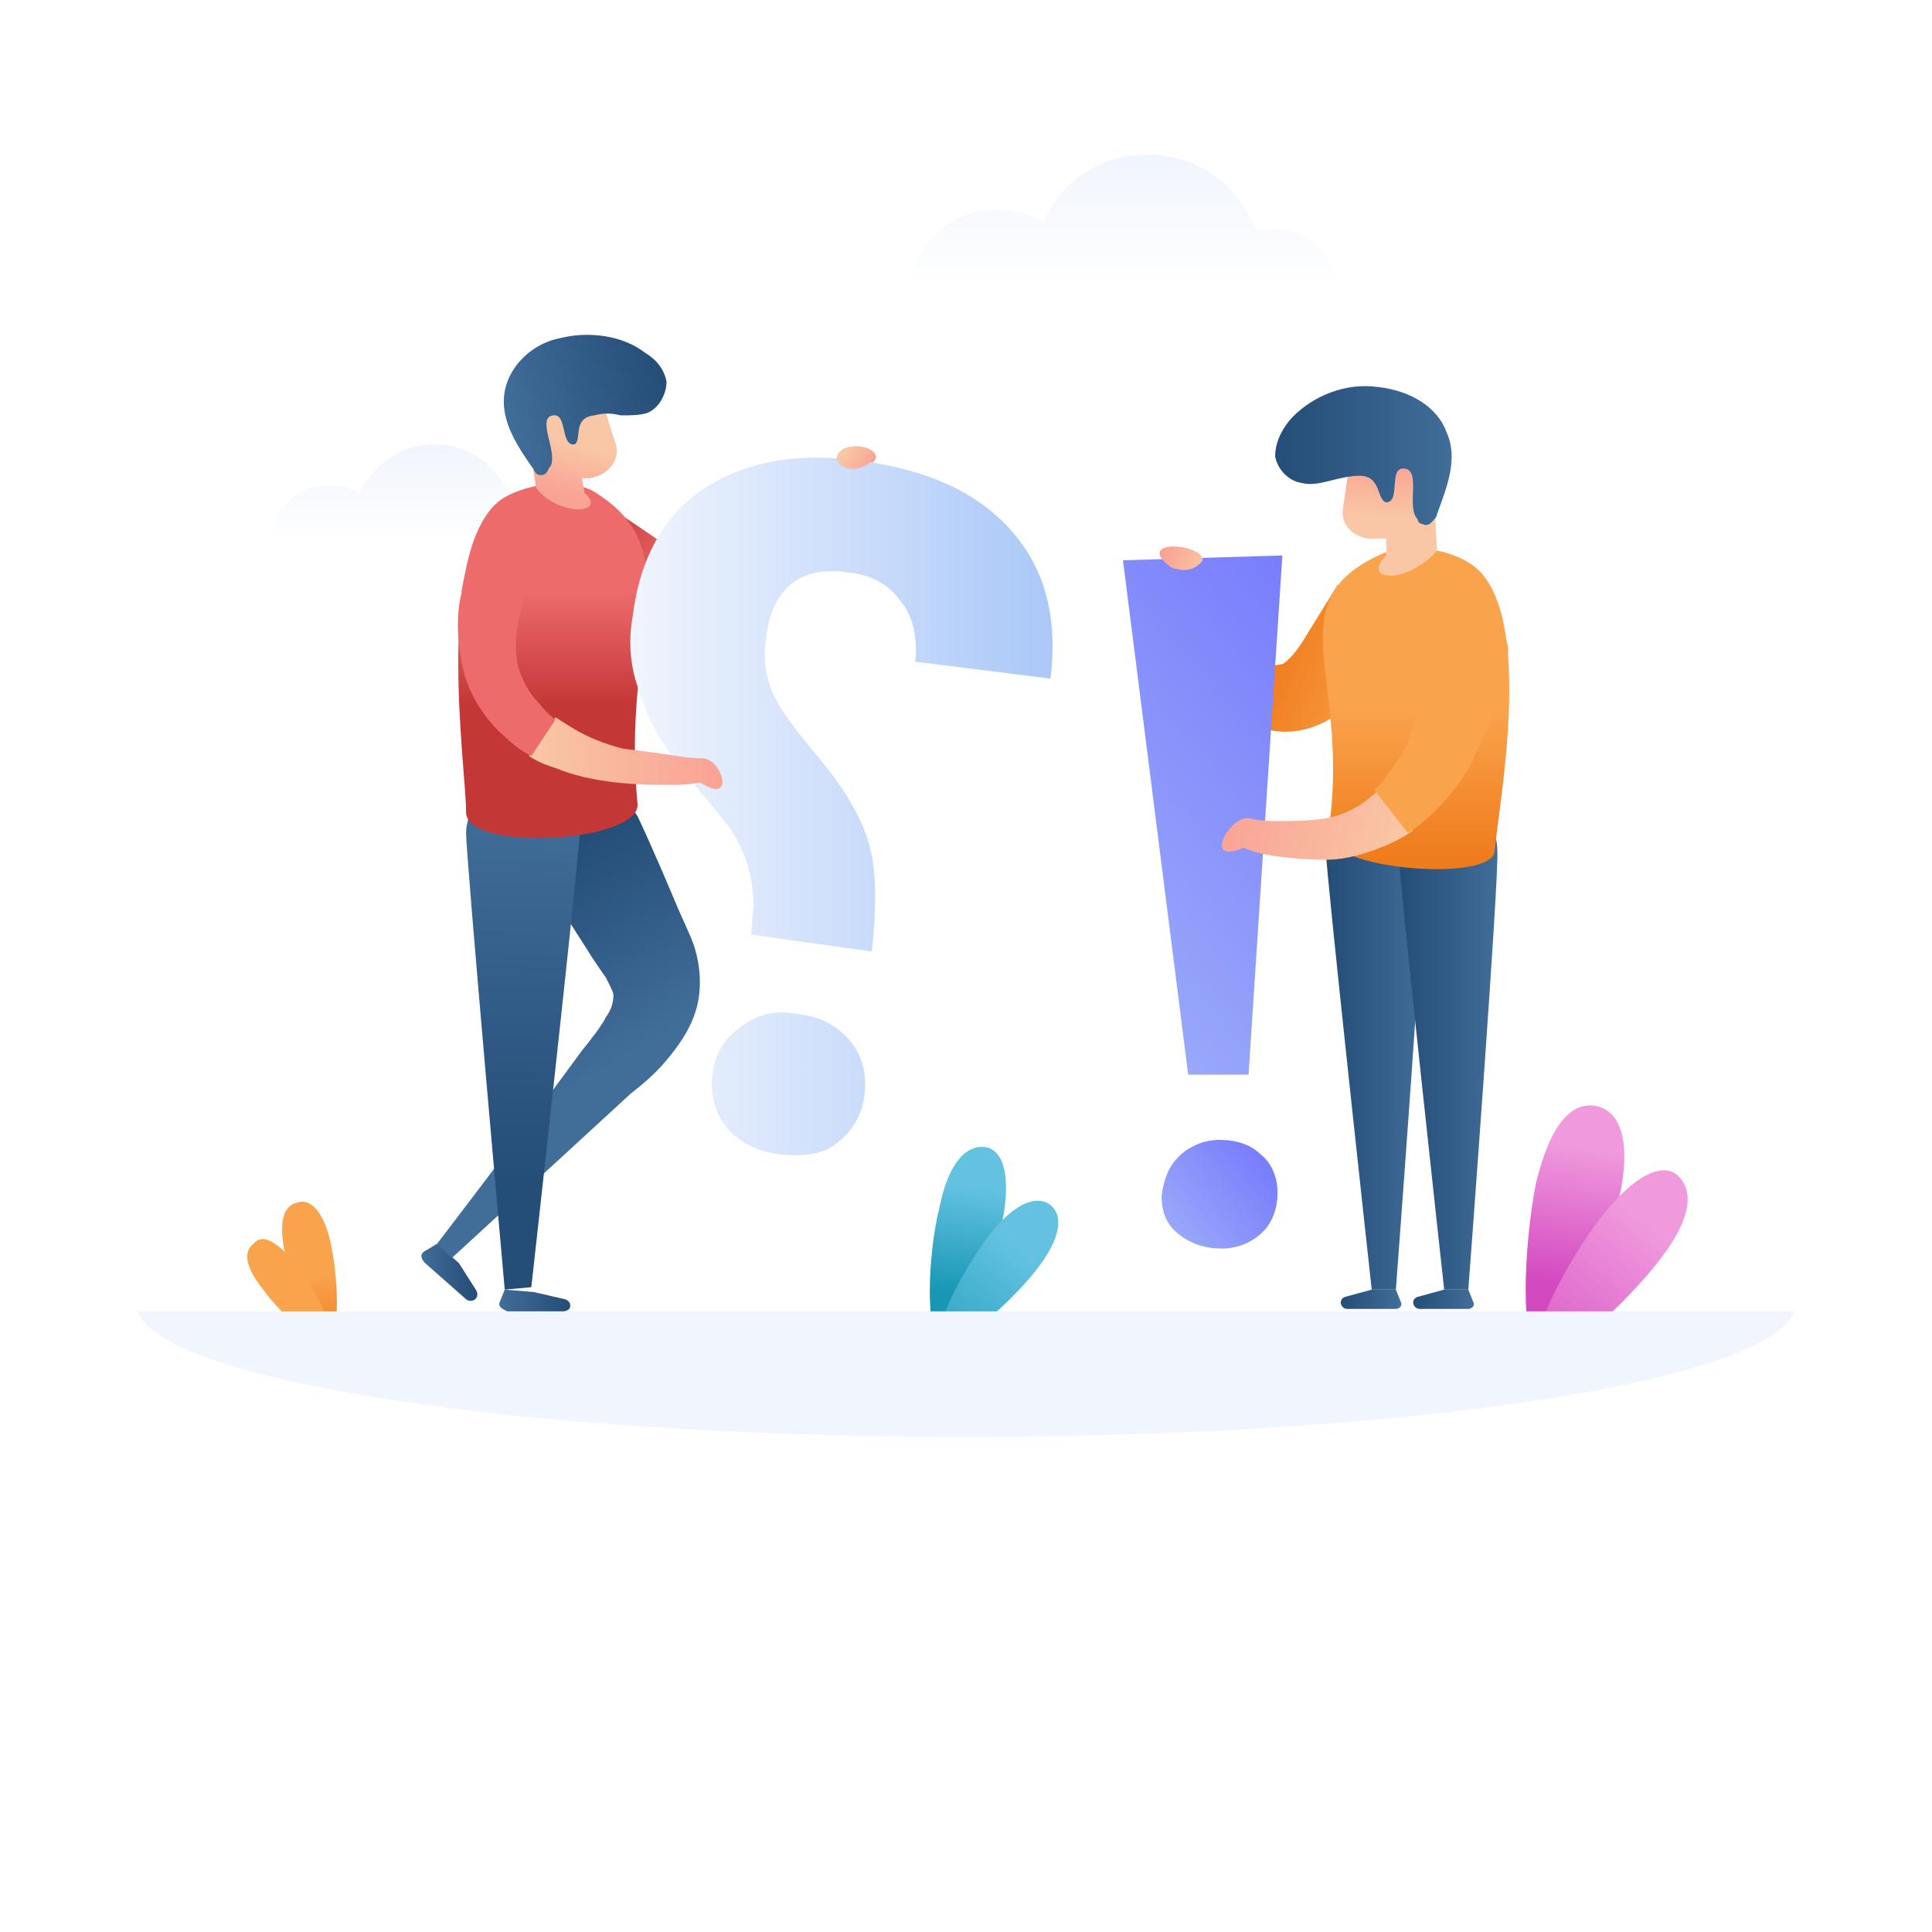 <svg xmlns:xlink="http://www.w3.org/1999/xlink" xmlns="http://www.w3.org/2000/svg" enable-background="new 0 0 80 80" viewBox="0 0 80 80" width="360" height="360"><defs><linearGradient id="a" x1="3559.598" x2="3561.249" y1="-1456.448" y2="-1450.99" gradientTransform="matrix(.905 .428 -.428 .903 -3780.775 -161.037)" gradientUnits="userSpaceOnUse"><stop offset="0" stop-color="#f099dd" class="stopColorf099dd svgShape"></stop><stop offset="1" stop-color="#d34ac0" class="stopColord34ac0 svgShape"></stop></linearGradient><linearGradient id="b" x1="3564.101" x2="3562.13" y1="-1455.294" y2="-1446.481" gradientTransform="matrix(.905 .428 -.428 .903 -3780.775 -161.037)" gradientUnits="userSpaceOnUse"><stop offset="0" stop-color="#f099dd" class="stopColorf099dd svgShape"></stop><stop offset="1" stop-color="#d34ac0" class="stopColord34ac0 svgShape"></stop></linearGradient><linearGradient id="c" x1="3537.512" x2="3538.812" y1="-1444.175" y2="-1439.874" gradientTransform="matrix(.905 .428 -.428 .903 -3780.775 -161.037)" gradientUnits="userSpaceOnUse"><stop offset="0" stop-color="#64c2e1" class="stopColor64c2e1 svgShape"></stop><stop offset="1" stop-color="#1897b5" class="stopColor1897b5 svgShape"></stop></linearGradient><linearGradient id="d" x1="3541.059" x2="3539.507" y1="-1443.265" y2="-1436.321" gradientTransform="matrix(.905 .428 -.428 .903 -3780.775 -161.037)" gradientUnits="userSpaceOnUse"><stop offset="0" stop-color="#64c2e1" class="stopColor64c2e1 svgShape"></stop><stop offset="1" stop-color="#1897b5" class="stopColor1897b5 svgShape"></stop></linearGradient><linearGradient id="e" x1="6722.375" x2="6723.291" y1="-2949.873" y2="-2946.847" gradientTransform="matrix(-.905 .428 .428 .903 7362.208 -161.037)" gradientUnits="userSpaceOnUse"><stop offset="0" stop-color="#faa34d" class="stopColorfaa34d svgShape"></stop><stop offset="1" stop-color="#ef7b1b" class="stopColoref7b1b svgShape"></stop></linearGradient><linearGradient id="f" x1="6724.871" x2="6723.779" y1="-2949.233" y2="-2944.347" gradientTransform="matrix(-.905 .428 .428 .903 7362.208 -161.037)" gradientUnits="userSpaceOnUse"><stop offset="0" stop-color="#faa34d" class="stopColorfaa34d svgShape"></stop><stop offset="1" stop-color="#ef7b1b" class="stopColoref7b1b svgShape"></stop></linearGradient><linearGradient id="g" x1="5081.694" x2="5081.694" y1="22.376" y2="18.602" gradientTransform="matrix(-1 0 0 1 5099.14 0)" gradientUnits="userSpaceOnUse"><stop offset="0" stop-color="#ffffff" class="stopColorfff svgShape"></stop><stop offset="1" stop-color="#f1f5fd" class="stopColorf1f5fd svgShape"></stop></linearGradient><linearGradient id="h" x1="2292.663" x2="2295.477" y1="455.574" y2="455.574" gradientTransform="rotate(31.66 1929.19 -3748.405)" gradientUnits="userSpaceOnUse"><stop offset="0" stop-color="#f9c7a5" class="stopColorf9c7a5 svgShape"></stop><stop offset="1" stop-color="#f9a395" class="stopColorf9a395 svgShape"></stop></linearGradient><linearGradient id="i" x1="2290.738" x2="2287.061" y1="460.281" y2="460.281" gradientTransform="rotate(31.66 1929.19 -3748.405)" gradientUnits="userSpaceOnUse"><stop offset="0" stop-color="#ee6b6b" class="stopColoree6b6b svgShape"></stop><stop offset="1" stop-color="#c43737" class="stopColorc43737 svgShape"></stop></linearGradient><linearGradient id="j" x1="482.096" x2="484.39" y1="52.692" y2="52.692" gradientTransform="translate(-464.65)" gradientUnits="userSpaceOnUse"><stop offset="0" stop-color="#416d99" class="stopColor416d99 svgShape"></stop><stop offset="1" stop-color="#244d77" class="stopColor244d77 svgShape"></stop></linearGradient><linearGradient id="k" x1="485.349" x2="488.255" y1="53.844" y2="53.844" gradientTransform="translate(-464.65)" gradientUnits="userSpaceOnUse"><stop offset="0" stop-color="#416d99" class="stopColor416d99 svgShape"></stop><stop offset="1" stop-color="#244d77" class="stopColor244d77 svgShape"></stop></linearGradient><linearGradient id="l" x1="488.384" x2="483.874" y1="45.062" y2="37.529" gradientTransform="translate(-464.65)" gradientUnits="userSpaceOnUse"><stop offset="0" stop-color="#416d99" class="stopColor416d99 svgShape"></stop><stop offset="1" stop-color="#244d77" class="stopColor244d77 svgShape"></stop></linearGradient><linearGradient id="m" x1="486.429" x2="485.918" y1="33.498" y2="48.935" gradientTransform="translate(-464.65)" gradientUnits="userSpaceOnUse"><stop offset="0" stop-color="#416d99" class="stopColor416d99 svgShape"></stop><stop offset="1" stop-color="#244d77" class="stopColor244d77 svgShape"></stop></linearGradient><linearGradient id="n" x1="487.491" x2="487.491" y1="24.498" y2="29.192" gradientTransform="translate(-464.65)" gradientUnits="userSpaceOnUse"><stop offset="0" stop-color="#ee6b6b" class="stopColoree6b6b svgShape"></stop><stop offset="1" stop-color="#c43737" class="stopColorc43737 svgShape"></stop></linearGradient><linearGradient id="o" x1="488.214" x2="487.687" y1="18.329" y2="20.406" gradientTransform="translate(-464.65)" gradientUnits="userSpaceOnUse"><stop offset="0" stop-color="#f9c7a5" class="stopColorf9c7a5 svgShape"></stop><stop offset="1" stop-color="#f9a395" class="stopColorf9a395 svgShape"></stop></linearGradient><linearGradient id="p" x1="-156.158" x2="-149.275" y1="156.936" y2="156.936" gradientTransform="rotate(-12.631 -698.873 -712.825)" gradientUnits="userSpaceOnUse"><stop offset="0" stop-color="#416d99" class="stopColor416d99 svgShape"></stop><stop offset="1" stop-color="#244d77" class="stopColor244d77 svgShape"></stop></linearGradient><linearGradient id="q" x1="26.081" x2="43.577" y1="33.379" y2="33.379" gradientUnits="userSpaceOnUse"><stop offset="0" stop-color="#f1f5fd" class="stopColorf1f5fd svgShape"></stop><stop offset="1" stop-color="#aac8f9" class="stopColoraac8f9 svgShape"></stop></linearGradient><linearGradient id="r" x1="2294.138" x2="2295.477" y1="452.262" y2="452.262" gradientTransform="rotate(31.66 1929.19 -3748.405)" gradientUnits="userSpaceOnUse"><stop offset="0" stop-color="#f9c7a5" class="stopColorf9c7a5 svgShape"></stop><stop offset="1" stop-color="#f9a395" class="stopColorf9a395 svgShape"></stop></linearGradient><linearGradient id="s" x1="486.521" x2="494.474" y1="31.266" y2="31.266" gradientTransform="translate(-464.65)" gradientUnits="userSpaceOnUse"><stop offset="0" stop-color="#f9c7a5" class="stopColorf9c7a5 svgShape"></stop><stop offset="1" stop-color="#f9a395" class="stopColorf9a395 svgShape"></stop></linearGradient><linearGradient id="t" x1="5051.107" x2="5057.121" y1="858.784" y2="858.784" gradientTransform="scale(-1 1) rotate(-19.033 17.768 15666.782)" gradientUnits="userSpaceOnUse"><stop offset="0" stop-color="#f9c7a5" class="stopColorf9c7a5 svgShape"></stop><stop offset="1" stop-color="#f9a395" class="stopColorf9a395 svgShape"></stop></linearGradient><linearGradient id="u" x1="5045.827" x2="5051.806" y1="858.057" y2="858.057" gradientTransform="scale(-1 1) rotate(-19.033 17.768 15666.782)" gradientUnits="userSpaceOnUse"><stop offset="0" stop-color="#faa34d" class="stopColorfaa34d svgShape"></stop><stop offset="1" stop-color="#ef7b1b" class="stopColoref7b1b svgShape"></stop></linearGradient><linearGradient id="v" x1="6212.572" x2="6216.663" y1="43.097" y2="43.097" gradientTransform="matrix(-1 0 0 1 6271.624 0)" gradientUnits="userSpaceOnUse"><stop offset="0" stop-color="#416d99" class="stopColor416d99 svgShape"></stop><stop offset="1" stop-color="#244d77" class="stopColor244d77 svgShape"></stop></linearGradient><linearGradient id="w" x1="6213.6" x2="6216.119" y1="53.856" y2="53.856" gradientTransform="matrix(-1 0 0 1 6271.624 0)" gradientUnits="userSpaceOnUse"><stop offset="0" stop-color="#416d99" class="stopColor416d99 svgShape"></stop><stop offset="1" stop-color="#244d77" class="stopColor244d77 svgShape"></stop></linearGradient><linearGradient id="x" x1="6209.608" x2="6213.699" y1="43.097" y2="43.097" gradientTransform="matrix(-1 0 0 1 6271.624 0)" gradientUnits="userSpaceOnUse"><stop offset="0" stop-color="#416d99" class="stopColor416d99 svgShape"></stop><stop offset="1" stop-color="#244d77" class="stopColor244d77 svgShape"></stop></linearGradient><linearGradient id="y" x1="6210.635" x2="6213.154" y1="53.856" y2="53.856" gradientTransform="matrix(-1 0 0 1 6271.624 0)" gradientUnits="userSpaceOnUse"><stop offset="0" stop-color="#416d99" class="stopColor416d99 svgShape"></stop><stop offset="1" stop-color="#244d77" class="stopColor244d77 svgShape"></stop></linearGradient><linearGradient id="z" x1="6212.947" x2="6212.947" y1="29.272" y2="35.635" gradientTransform="matrix(-1 0 0 1 6271.624 0)" gradientUnits="userSpaceOnUse"><stop offset="0" stop-color="#faa34d" class="stopColorfaa34d svgShape"></stop><stop offset="1" stop-color="#ef7b1b" class="stopColoref7b1b svgShape"></stop></linearGradient><linearGradient id="A" x1="3309.749" x2="3309.571" y1="21.447" y2="19.143" gradientTransform="matrix(-1 0 0 1 3367.322 0)" gradientUnits="userSpaceOnUse"><stop offset="0" stop-color="#f9c7a5" class="stopColorf9c7a5 svgShape"></stop><stop offset="1" stop-color="#f9a395" class="stopColorf9a395 svgShape"></stop></linearGradient><linearGradient id="B" x1="3307.211" x2="3314.416" y1="18.898" y2="18.898" gradientTransform="matrix(-1 0 0 1 3367.322 0)" gradientUnits="userSpaceOnUse"><stop offset="0" stop-color="#416d99" class="stopColor416d99 svgShape"></stop><stop offset="1" stop-color="#244d77" class="stopColor244d77 svgShape"></stop></linearGradient><linearGradient id="C" x1="-836.602" x2="-819.932" y1="-1547.686" y2="-1547.686" gradientTransform="matrix(.774 -.633 .633 .774 1671.17 706.876)" gradientUnits="userSpaceOnUse"><stop offset="0" stop-color="#99a9fa" class="stopColor99a9fa svgShape"></stop><stop offset="1" stop-color="#797efc" class="stopColor797efc svgShape"></stop></linearGradient><linearGradient id="D" x1="-841.013" x2="-836.247" y1="-1534.683" y2="-1534.683" gradientTransform="matrix(.774 -.633 .633 .774 1671.17 706.876)" gradientUnits="userSpaceOnUse"><stop offset="0" stop-color="#99a9fa" class="stopColor99a9fa svgShape"></stop><stop offset="1" stop-color="#797efc" class="stopColor797efc svgShape"></stop></linearGradient><linearGradient id="E" x1="5055.278" x2="5057.121" y1="856.356" y2="856.356" gradientTransform="scale(-1 1) rotate(-19.033 17.768 15666.782)" gradientUnits="userSpaceOnUse"><stop offset="0" stop-color="#f9c7a5" class="stopColorf9c7a5 svgShape"></stop><stop offset="1" stop-color="#f9a395" class="stopColorf9a395 svgShape"></stop></linearGradient><linearGradient id="F" x1="4387.109" x2="4394.691" y1="1019.658" y2="1019.658" gradientTransform="scale(-1 1) rotate(-14.128 -1808.576 18463.356)" gradientUnits="userSpaceOnUse"><stop offset="0" stop-color="#f9c7a5" class="stopColorf9c7a5 svgShape"></stop><stop offset="1" stop-color="#f9a395" class="stopColorf9a395 svgShape"></stop></linearGradient><linearGradient id="G" x1="5052.665" x2="5052.665" y1="11.913" y2="6.586" gradientTransform="matrix(-1 0 0 1 5099.14 0)" gradientUnits="userSpaceOnUse"><stop offset="0" stop-color="#ffffff" class="stopColorfff svgShape"></stop><stop offset="1" stop-color="#f1f5fd" class="stopColorf1f5fd svgShape"></stop></linearGradient><linearGradient id="a" x1="3559.598" x2="3561.249" y1="-1456.448" y2="-1450.99" gradientTransform="matrix(.905 .428 -.428 .903 -3780.775 -161.037)" gradientUnits="userSpaceOnUse"><stop offset="0" stop-color="#f099dd" class="stopColorf099dd svgShape"></stop><stop offset="1" stop-color="#d34ac0" class="stopColord34ac0 svgShape"></stop></linearGradient><linearGradient id="b" x1="3564.101" x2="3562.13" y1="-1455.294" y2="-1446.481" gradientTransform="matrix(.905 .428 -.428 .903 -3780.775 -161.037)" gradientUnits="userSpaceOnUse"><stop offset="0" stop-color="#f099dd" class="stopColorf099dd svgShape"></stop><stop offset="1" stop-color="#d34ac0" class="stopColord34ac0 svgShape"></stop></linearGradient><linearGradient id="c" x1="3537.512" x2="3538.812" y1="-1444.175" y2="-1439.874" gradientTransform="matrix(.905 .428 -.428 .903 -3780.775 -161.037)" gradientUnits="userSpaceOnUse"><stop offset="0" stop-color="#64c2e1" class="stopColor64c2e1 svgShape"></stop><stop offset="1" stop-color="#1897b5" class="stopColor1897b5 svgShape"></stop></linearGradient><linearGradient id="d" x1="3541.059" x2="3539.507" y1="-1443.265" y2="-1436.321" gradientTransform="matrix(.905 .428 -.428 .903 -3780.775 -161.037)" gradientUnits="userSpaceOnUse"><stop offset="0" stop-color="#64c2e1" class="stopColor64c2e1 svgShape"></stop><stop offset="1" stop-color="#1897b5" class="stopColor1897b5 svgShape"></stop></linearGradient><linearGradient id="e" x1="6722.375" x2="6723.291" y1="-2949.873" y2="-2946.847" gradientTransform="matrix(-.905 .428 .428 .903 7362.208 -161.037)" gradientUnits="userSpaceOnUse"><stop offset="0" stop-color="#faa34d" class="stopColorfaa34d svgShape"></stop><stop offset="1" stop-color="#ef7b1b" class="stopColoref7b1b svgShape"></stop></linearGradient><linearGradient id="f" x1="6724.871" x2="6723.779" y1="-2949.233" y2="-2944.347" gradientTransform="matrix(-.905 .428 .428 .903 7362.208 -161.037)" gradientUnits="userSpaceOnUse"><stop offset="0" stop-color="#faa34d" class="stopColorfaa34d svgShape"></stop><stop offset="1" stop-color="#ef7b1b" class="stopColoref7b1b svgShape"></stop></linearGradient><linearGradient id="g" x1="5081.694" x2="5081.694" y1="22.376" y2="18.602" gradientTransform="matrix(-1 0 0 1 5099.14 0)" gradientUnits="userSpaceOnUse"><stop offset="0" stop-color="#ffffff" class="stopColorfff svgShape"></stop><stop offset="1" stop-color="#f1f5fd" class="stopColorf1f5fd svgShape"></stop></linearGradient><linearGradient id="h" x1="2292.663" x2="2295.477" y1="455.574" y2="455.574" gradientTransform="rotate(31.66 1929.19 -3748.405)" gradientUnits="userSpaceOnUse"><stop offset="0" stop-color="#f9c7a5" class="stopColorf9c7a5 svgShape"></stop><stop offset="1" stop-color="#f9a395" class="stopColorf9a395 svgShape"></stop></linearGradient><linearGradient id="i" x1="2290.738" x2="2287.061" y1="460.281" y2="460.281" gradientTransform="rotate(31.66 1929.19 -3748.405)" gradientUnits="userSpaceOnUse"><stop offset="0" stop-color="#ee6b6b" class="stopColoree6b6b svgShape"></stop><stop offset="1" stop-color="#c43737" class="stopColorc43737 svgShape"></stop></linearGradient><linearGradient id="j" x1="482.096" x2="484.39" y1="52.692" y2="52.692" gradientTransform="translate(-464.65)" gradientUnits="userSpaceOnUse"><stop offset="0" stop-color="#416d99" class="stopColor416d99 svgShape"></stop><stop offset="1" stop-color="#244d77" class="stopColor244d77 svgShape"></stop></linearGradient><linearGradient id="k" x1="485.349" x2="488.255" y1="53.844" y2="53.844" gradientTransform="translate(-464.65)" gradientUnits="userSpaceOnUse"><stop offset="0" stop-color="#416d99" class="stopColor416d99 svgShape"></stop><stop offset="1" stop-color="#244d77" class="stopColor244d77 svgShape"></stop></linearGradient><linearGradient id="l" x1="488.384" x2="483.874" y1="45.062" y2="37.529" gradientTransform="translate(-464.65)" gradientUnits="userSpaceOnUse"><stop offset="0" stop-color="#416d99" class="stopColor416d99 svgShape"></stop><stop offset="1" stop-color="#244d77" class="stopColor244d77 svgShape"></stop></linearGradient><linearGradient id="m" x1="486.429" x2="485.918" y1="33.498" y2="48.935" gradientTransform="translate(-464.65)" gradientUnits="userSpaceOnUse"><stop offset="0" stop-color="#416d99" class="stopColor416d99 svgShape"></stop><stop offset="1" stop-color="#244d77" class="stopColor244d77 svgShape"></stop></linearGradient><linearGradient id="n" x1="487.491" x2="487.491" y1="24.498" y2="29.192" gradientTransform="translate(-464.65)" gradientUnits="userSpaceOnUse"><stop offset="0" stop-color="#ee6b6b" class="stopColoree6b6b svgShape"></stop><stop offset="1" stop-color="#c43737" class="stopColorc43737 svgShape"></stop></linearGradient><linearGradient id="o" x1="488.214" x2="487.687" y1="18.329" y2="20.406" gradientTransform="translate(-464.65)" gradientUnits="userSpaceOnUse"><stop offset="0" stop-color="#f9c7a5" class="stopColorf9c7a5 svgShape"></stop><stop offset="1" stop-color="#f9a395" class="stopColorf9a395 svgShape"></stop></linearGradient><linearGradient id="p" x1="-156.158" x2="-149.275" y1="156.936" y2="156.936" gradientTransform="rotate(-12.631 -698.873 -712.825)" gradientUnits="userSpaceOnUse"><stop offset="0" stop-color="#416d99" class="stopColor416d99 svgShape"></stop><stop offset="1" stop-color="#244d77" class="stopColor244d77 svgShape"></stop></linearGradient><linearGradient id="q" x1="26.081" x2="43.577" y1="33.379" y2="33.379" gradientUnits="userSpaceOnUse"><stop offset="0" stop-color="#f1f5fd" class="stopColorf1f5fd svgShape"></stop><stop offset="1" stop-color="#aac8f9" class="stopColoraac8f9 svgShape"></stop></linearGradient><linearGradient id="r" x1="2294.138" x2="2295.477" y1="452.262" y2="452.262" gradientTransform="rotate(31.66 1929.19 -3748.405)" gradientUnits="userSpaceOnUse"><stop offset="0" stop-color="#f9c7a5" class="stopColorf9c7a5 svgShape"></stop><stop offset="1" stop-color="#f9a395" class="stopColorf9a395 svgShape"></stop></linearGradient><linearGradient id="s" x1="486.521" x2="494.474" y1="31.266" y2="31.266" gradientTransform="translate(-464.65)" gradientUnits="userSpaceOnUse"><stop offset="0" stop-color="#f9c7a5" class="stopColorf9c7a5 svgShape"></stop><stop offset="1" stop-color="#f9a395" class="stopColorf9a395 svgShape"></stop></linearGradient><linearGradient id="t" x1="5051.107" x2="5057.121" y1="858.784" y2="858.784" gradientTransform="scale(-1 1) rotate(-19.033 17.768 15666.782)" gradientUnits="userSpaceOnUse"><stop offset="0" stop-color="#f9c7a5" class="stopColorf9c7a5 svgShape"></stop><stop offset="1" stop-color="#f9a395" class="stopColorf9a395 svgShape"></stop></linearGradient><linearGradient id="u" x1="5045.827" x2="5051.806" y1="858.057" y2="858.057" gradientTransform="scale(-1 1) rotate(-19.033 17.768 15666.782)" gradientUnits="userSpaceOnUse"><stop offset="0" stop-color="#faa34d" class="stopColorfaa34d svgShape"></stop><stop offset="1" stop-color="#ef7b1b" class="stopColoref7b1b svgShape"></stop></linearGradient><linearGradient id="v" x1="6212.572" x2="6216.663" y1="43.097" y2="43.097" gradientTransform="matrix(-1 0 0 1 6271.624 0)" gradientUnits="userSpaceOnUse"><stop offset="0" stop-color="#416d99" class="stopColor416d99 svgShape"></stop><stop offset="1" stop-color="#244d77" class="stopColor244d77 svgShape"></stop></linearGradient><linearGradient id="w" x1="6213.6" x2="6216.119" y1="53.856" y2="53.856" gradientTransform="matrix(-1 0 0 1 6271.624 0)" gradientUnits="userSpaceOnUse"><stop offset="0" stop-color="#416d99" class="stopColor416d99 svgShape"></stop><stop offset="1" stop-color="#244d77" class="stopColor244d77 svgShape"></stop></linearGradient><linearGradient id="x" x1="6209.608" x2="6213.699" y1="43.097" y2="43.097" gradientTransform="matrix(-1 0 0 1 6271.624 0)" gradientUnits="userSpaceOnUse"><stop offset="0" stop-color="#416d99" class="stopColor416d99 svgShape"></stop><stop offset="1" stop-color="#244d77" class="stopColor244d77 svgShape"></stop></linearGradient><linearGradient id="y" x1="6210.635" x2="6213.154" y1="53.856" y2="53.856" gradientTransform="matrix(-1 0 0 1 6271.624 0)" gradientUnits="userSpaceOnUse"><stop offset="0" stop-color="#416d99" class="stopColor416d99 svgShape"></stop><stop offset="1" stop-color="#244d77" class="stopColor244d77 svgShape"></stop></linearGradient><linearGradient id="z" x1="6212.947" x2="6212.947" y1="29.272" y2="35.635" gradientTransform="matrix(-1 0 0 1 6271.624 0)" gradientUnits="userSpaceOnUse"><stop offset="0" stop-color="#faa34d" class="stopColorfaa34d svgShape"></stop><stop offset="1" stop-color="#ef7b1b" class="stopColoref7b1b svgShape"></stop></linearGradient><linearGradient id="A" x1="3309.749" x2="3309.571" y1="21.447" y2="19.143" gradientTransform="matrix(-1 0 0 1 3367.322 0)" gradientUnits="userSpaceOnUse"><stop offset="0" stop-color="#f9c7a5" class="stopColorf9c7a5 svgShape"></stop><stop offset="1" stop-color="#f9a395" class="stopColorf9a395 svgShape"></stop></linearGradient><linearGradient id="B" x1="3307.211" x2="3314.416" y1="18.898" y2="18.898" gradientTransform="matrix(-1 0 0 1 3367.322 0)" gradientUnits="userSpaceOnUse"><stop offset="0" stop-color="#416d99" class="stopColor416d99 svgShape"></stop><stop offset="1" stop-color="#244d77" class="stopColor244d77 svgShape"></stop></linearGradient><linearGradient id="C" x1="-836.602" x2="-819.932" y1="-1547.686" y2="-1547.686" gradientTransform="matrix(.774 -.633 .633 .774 1671.17 706.876)" gradientUnits="userSpaceOnUse"><stop offset="0" stop-color="#99a9fa" class="stopColor99a9fa svgShape"></stop><stop offset="1" stop-color="#797efc" class="stopColor797efc svgShape"></stop></linearGradient><linearGradient id="D" x1="-841.013" x2="-836.247" y1="-1534.683" y2="-1534.683" gradientTransform="matrix(.774 -.633 .633 .774 1671.17 706.876)" gradientUnits="userSpaceOnUse"><stop offset="0" stop-color="#99a9fa" class="stopColor99a9fa svgShape"></stop><stop offset="1" stop-color="#797efc" class="stopColor797efc svgShape"></stop></linearGradient><linearGradient id="E" x1="5055.278" x2="5057.121" y1="856.356" y2="856.356" gradientTransform="scale(-1 1) rotate(-19.033 17.768 15666.782)" gradientUnits="userSpaceOnUse"><stop offset="0" stop-color="#f9c7a5" class="stopColorf9c7a5 svgShape"></stop><stop offset="1" stop-color="#f9a395" class="stopColorf9a395 svgShape"></stop></linearGradient><linearGradient id="F" x1="4387.109" x2="4394.691" y1="1019.658" y2="1019.658" gradientTransform="scale(-1 1) rotate(-14.128 -1808.576 18463.356)" gradientUnits="userSpaceOnUse"><stop offset="0" stop-color="#f9c7a5" class="stopColorf9c7a5 svgShape"></stop><stop offset="1" stop-color="#f9a395" class="stopColorf9a395 svgShape"></stop></linearGradient><linearGradient id="G" x1="5052.665" x2="5052.665" y1="11.913" y2="6.586" gradientTransform="matrix(-1 0 0 1 5099.14 0)" gradientUnits="userSpaceOnUse"><stop offset="0" stop-color="#ffffff" class="stopColorfff svgShape"></stop><stop offset="1" stop-color="#f1f5fd" class="stopColorf1f5fd svgShape"></stop></linearGradient><linearGradient id="a" x1="3559.598" x2="3561.249" y1="-1456.448" y2="-1450.99" gradientTransform="matrix(.905 .428 -.428 .903 -3780.775 -161.037)" gradientUnits="userSpaceOnUse"><stop offset="0" stop-color="#f099dd" class="stopColorf099dd svgShape"></stop><stop offset="1" stop-color="#d34ac0" class="stopColord34ac0 svgShape"></stop></linearGradient><linearGradient id="b" x1="3564.101" x2="3562.13" y1="-1455.294" y2="-1446.481" gradientTransform="matrix(.905 .428 -.428 .903 -3780.775 -161.037)" gradientUnits="userSpaceOnUse"><stop offset="0" stop-color="#f099dd" class="stopColorf099dd svgShape"></stop><stop offset="1" stop-color="#d34ac0" class="stopColord34ac0 svgShape"></stop></linearGradient><linearGradient id="c" x1="3537.512" x2="3538.812" y1="-1444.175" y2="-1439.874" gradientTransform="matrix(.905 .428 -.428 .903 -3780.775 -161.037)" gradientUnits="userSpaceOnUse"><stop offset="0" stop-color="#64c2e1" class="stopColor64c2e1 svgShape"></stop><stop offset="1" stop-color="#1897b5" class="stopColor1897b5 svgShape"></stop></linearGradient><linearGradient id="d" x1="3541.059" x2="3539.507" y1="-1443.265" y2="-1436.321" gradientTransform="matrix(.905 .428 -.428 .903 -3780.775 -161.037)" gradientUnits="userSpaceOnUse"><stop offset="0" stop-color="#64c2e1" class="stopColor64c2e1 svgShape"></stop><stop offset="1" stop-color="#1897b5" class="stopColor1897b5 svgShape"></stop></linearGradient><linearGradient id="e" x1="6722.375" x2="6723.291" y1="-2949.873" y2="-2946.847" gradientTransform="matrix(-.905 .428 .428 .903 7362.208 -161.037)" gradientUnits="userSpaceOnUse"><stop offset="0" stop-color="#faa34d" class="stopColorfaa34d svgShape"></stop><stop offset="1" stop-color="#ef7b1b" class="stopColoref7b1b svgShape"></stop></linearGradient><linearGradient id="f" x1="6724.871" x2="6723.779" y1="-2949.233" y2="-2944.347" gradientTransform="matrix(-.905 .428 .428 .903 7362.208 -161.037)" gradientUnits="userSpaceOnUse"><stop offset="0" stop-color="#faa34d" class="stopColorfaa34d svgShape"></stop><stop offset="1" stop-color="#ef7b1b" class="stopColoref7b1b svgShape"></stop></linearGradient><linearGradient id="g" x1="5081.694" x2="5081.694" y1="22.376" y2="18.602" gradientTransform="matrix(-1 0 0 1 5099.14 0)" gradientUnits="userSpaceOnUse"><stop offset="0" stop-color="#ffffff" class="stopColorfff svgShape"></stop><stop offset="1" stop-color="#f1f5fd" class="stopColorf1f5fd svgShape"></stop></linearGradient><linearGradient id="h" x1="2292.663" x2="2295.477" y1="455.574" y2="455.574" gradientTransform="rotate(31.66 1929.19 -3748.405)" gradientUnits="userSpaceOnUse"><stop offset="0" stop-color="#f9c7a5" class="stopColorf9c7a5 svgShape"></stop><stop offset="1" stop-color="#f9a395" class="stopColorf9a395 svgShape"></stop></linearGradient><linearGradient id="i" x1="2290.738" x2="2287.061" y1="460.281" y2="460.281" gradientTransform="rotate(31.66 1929.19 -3748.405)" gradientUnits="userSpaceOnUse"><stop offset="0" stop-color="#ee6b6b" class="stopColoree6b6b svgShape"></stop><stop offset="1" stop-color="#c43737" class="stopColorc43737 svgShape"></stop></linearGradient><linearGradient id="j" x1="482.096" x2="484.39" y1="52.692" y2="52.692" gradientTransform="translate(-464.65)" gradientUnits="userSpaceOnUse"><stop offset="0" stop-color="#416d99" class="stopColor416d99 svgShape"></stop><stop offset="1" stop-color="#244d77" class="stopColor244d77 svgShape"></stop></linearGradient><linearGradient id="k" x1="485.349" x2="488.255" y1="53.844" y2="53.844" gradientTransform="translate(-464.65)" gradientUnits="userSpaceOnUse"><stop offset="0" stop-color="#416d99" class="stopColor416d99 svgShape"></stop><stop offset="1" stop-color="#244d77" class="stopColor244d77 svgShape"></stop></linearGradient><linearGradient id="l" x1="488.384" x2="483.874" y1="45.062" y2="37.529" gradientTransform="translate(-464.65)" gradientUnits="userSpaceOnUse"><stop offset="0" stop-color="#416d99" class="stopColor416d99 svgShape"></stop><stop offset="1" stop-color="#244d77" class="stopColor244d77 svgShape"></stop></linearGradient><linearGradient id="m" x1="486.429" x2="485.918" y1="33.498" y2="48.935" gradientTransform="translate(-464.65)" gradientUnits="userSpaceOnUse"><stop offset="0" stop-color="#416d99" class="stopColor416d99 svgShape"></stop><stop offset="1" stop-color="#244d77" class="stopColor244d77 svgShape"></stop></linearGradient><linearGradient id="n" x1="487.491" x2="487.491" y1="24.498" y2="29.192" gradientTransform="translate(-464.65)" gradientUnits="userSpaceOnUse"><stop offset="0" stop-color="#ee6b6b" class="stopColoree6b6b svgShape"></stop><stop offset="1" stop-color="#c43737" class="stopColorc43737 svgShape"></stop></linearGradient><linearGradient id="o" x1="488.214" x2="487.687" y1="18.329" y2="20.406" gradientTransform="translate(-464.65)" gradientUnits="userSpaceOnUse"><stop offset="0" stop-color="#f9c7a5" class="stopColorf9c7a5 svgShape"></stop><stop offset="1" stop-color="#f9a395" class="stopColorf9a395 svgShape"></stop></linearGradient><linearGradient id="p" x1="-156.158" x2="-149.275" y1="156.936" y2="156.936" gradientTransform="rotate(-12.631 -698.873 -712.825)" gradientUnits="userSpaceOnUse"><stop offset="0" stop-color="#416d99" class="stopColor416d99 svgShape"></stop><stop offset="1" stop-color="#244d77" class="stopColor244d77 svgShape"></stop></linearGradient><linearGradient id="q" x1="26.081" x2="43.577" y1="33.379" y2="33.379" gradientUnits="userSpaceOnUse"><stop offset="0" stop-color="#f1f5fd" class="stopColorf1f5fd svgShape"></stop><stop offset="1" stop-color="#aac8f9" class="stopColoraac8f9 svgShape"></stop></linearGradient><linearGradient id="r" x1="2294.138" x2="2295.477" y1="452.262" y2="452.262" gradientTransform="rotate(31.66 1929.19 -3748.405)" gradientUnits="userSpaceOnUse"><stop offset="0" stop-color="#f9c7a5" class="stopColorf9c7a5 svgShape"></stop><stop offset="1" stop-color="#f9a395" class="stopColorf9a395 svgShape"></stop></linearGradient><linearGradient id="s" x1="486.521" x2="494.474" y1="31.266" y2="31.266" gradientTransform="translate(-464.65)" gradientUnits="userSpaceOnUse"><stop offset="0" stop-color="#f9c7a5" class="stopColorf9c7a5 svgShape"></stop><stop offset="1" stop-color="#f9a395" class="stopColorf9a395 svgShape"></stop></linearGradient><linearGradient id="t" x1="5051.107" x2="5057.121" y1="858.784" y2="858.784" gradientTransform="scale(-1 1) rotate(-19.033 17.768 15666.782)" gradientUnits="userSpaceOnUse"><stop offset="0" stop-color="#f9c7a5" class="stopColorf9c7a5 svgShape"></stop><stop offset="1" stop-color="#f9a395" class="stopColorf9a395 svgShape"></stop></linearGradient><linearGradient id="u" x1="5045.827" x2="5051.806" y1="858.057" y2="858.057" gradientTransform="scale(-1 1) rotate(-19.033 17.768 15666.782)" gradientUnits="userSpaceOnUse"><stop offset="0" stop-color="#faa34d" class="stopColorfaa34d svgShape"></stop><stop offset="1" stop-color="#ef7b1b" class="stopColoref7b1b svgShape"></stop></linearGradient><linearGradient id="v" x1="6212.572" x2="6216.663" y1="43.097" y2="43.097" gradientTransform="matrix(-1 0 0 1 6271.624 0)" gradientUnits="userSpaceOnUse"><stop offset="0" stop-color="#416d99" class="stopColor416d99 svgShape"></stop><stop offset="1" stop-color="#244d77" class="stopColor244d77 svgShape"></stop></linearGradient><linearGradient id="w" x1="6213.6" x2="6216.119" y1="53.856" y2="53.856" gradientTransform="matrix(-1 0 0 1 6271.624 0)" gradientUnits="userSpaceOnUse"><stop offset="0" stop-color="#416d99" class="stopColor416d99 svgShape"></stop><stop offset="1" stop-color="#244d77" class="stopColor244d77 svgShape"></stop></linearGradient><linearGradient id="x" x1="6209.608" x2="6213.699" y1="43.097" y2="43.097" gradientTransform="matrix(-1 0 0 1 6271.624 0)" gradientUnits="userSpaceOnUse"><stop offset="0" stop-color="#416d99" class="stopColor416d99 svgShape"></stop><stop offset="1" stop-color="#244d77" class="stopColor244d77 svgShape"></stop></linearGradient><linearGradient id="y" x1="6210.635" x2="6213.154" y1="53.856" y2="53.856" gradientTransform="matrix(-1 0 0 1 6271.624 0)" gradientUnits="userSpaceOnUse"><stop offset="0" stop-color="#416d99" class="stopColor416d99 svgShape"></stop><stop offset="1" stop-color="#244d77" class="stopColor244d77 svgShape"></stop></linearGradient><linearGradient id="z" x1="6212.947" x2="6212.947" y1="29.272" y2="35.635" gradientTransform="matrix(-1 0 0 1 6271.624 0)" gradientUnits="userSpaceOnUse"><stop offset="0" stop-color="#faa34d" class="stopColorfaa34d svgShape"></stop><stop offset="1" stop-color="#ef7b1b" class="stopColoref7b1b svgShape"></stop></linearGradient><linearGradient id="A" x1="3309.749" x2="3309.571" y1="21.447" y2="19.143" gradientTransform="matrix(-1 0 0 1 3367.322 0)" gradientUnits="userSpaceOnUse"><stop offset="0" stop-color="#f9c7a5" class="stopColorf9c7a5 svgShape"></stop><stop offset="1" stop-color="#f9a395" class="stopColorf9a395 svgShape"></stop></linearGradient><linearGradient id="B" x1="3307.211" x2="3314.416" y1="18.898" y2="18.898" gradientTransform="matrix(-1 0 0 1 3367.322 0)" gradientUnits="userSpaceOnUse"><stop offset="0" stop-color="#416d99" class="stopColor416d99 svgShape"></stop><stop offset="1" stop-color="#244d77" class="stopColor244d77 svgShape"></stop></linearGradient><linearGradient id="C" x1="-836.602" x2="-819.932" y1="-1547.686" y2="-1547.686" gradientTransform="matrix(.774 -.633 .633 .774 1671.17 706.876)" gradientUnits="userSpaceOnUse"><stop offset="0" stop-color="#99a9fa" class="stopColor99a9fa svgShape"></stop><stop offset="1" stop-color="#797efc" class="stopColor797efc svgShape"></stop></linearGradient><linearGradient id="D" x1="-841.013" x2="-836.247" y1="-1534.683" y2="-1534.683" gradientTransform="matrix(.774 -.633 .633 .774 1671.17 706.876)" gradientUnits="userSpaceOnUse"><stop offset="0" stop-color="#99a9fa" class="stopColor99a9fa svgShape"></stop><stop offset="1" stop-color="#797efc" class="stopColor797efc svgShape"></stop></linearGradient><linearGradient id="E" x1="5055.278" x2="5057.121" y1="856.356" y2="856.356" gradientTransform="scale(-1 1) rotate(-19.033 17.768 15666.782)" gradientUnits="userSpaceOnUse"><stop offset="0" stop-color="#f9c7a5" class="stopColorf9c7a5 svgShape"></stop><stop offset="1" stop-color="#f9a395" class="stopColorf9a395 svgShape"></stop></linearGradient><linearGradient id="F" x1="4387.109" x2="4394.691" y1="1019.658" y2="1019.658" gradientTransform="scale(-1 1) rotate(-14.128 -1808.576 18463.356)" gradientUnits="userSpaceOnUse"><stop offset="0" stop-color="#f9c7a5" class="stopColorf9c7a5 svgShape"></stop><stop offset="1" stop-color="#f9a395" class="stopColorf9a395 svgShape"></stop></linearGradient><linearGradient id="G" x1="5052.665" x2="5052.665" y1="11.913" y2="6.586" gradientTransform="matrix(-1 0 0 1 5099.14 0)" gradientUnits="userSpaceOnUse"><stop offset="0" stop-color="#ffffff" class="stopColorfff svgShape"></stop><stop offset="1" stop-color="#f1f5fd" class="stopColorf1f5fd svgShape"></stop></linearGradient><linearGradient id="a" x1="3559.598" x2="3561.249" y1="-1456.448" y2="-1450.99" gradientTransform="matrix(.905 .428 -.428 .903 -3780.775 -161.037)" gradientUnits="userSpaceOnUse"><stop offset="0" stop-color="#f099dd" class="stopColorf099dd svgShape"></stop><stop offset="1" stop-color="#d34ac0" class="stopColord34ac0 svgShape"></stop></linearGradient><linearGradient id="b" x1="3564.101" x2="3562.13" y1="-1455.294" y2="-1446.481" gradientTransform="matrix(.905 .428 -.428 .903 -3780.775 -161.037)" gradientUnits="userSpaceOnUse"><stop offset="0" stop-color="#f099dd" class="stopColorf099dd svgShape"></stop><stop offset="1" stop-color="#d34ac0" class="stopColord34ac0 svgShape"></stop></linearGradient><linearGradient id="c" x1="3537.512" x2="3538.812" y1="-1444.175" y2="-1439.874" gradientTransform="matrix(.905 .428 -.428 .903 -3780.775 -161.037)" gradientUnits="userSpaceOnUse"><stop offset="0" stop-color="#64c2e1" class="stopColor64c2e1 svgShape"></stop><stop offset="1" stop-color="#1897b5" class="stopColor1897b5 svgShape"></stop></linearGradient><linearGradient id="d" x1="3541.059" x2="3539.507" y1="-1443.265" y2="-1436.321" gradientTransform="matrix(.905 .428 -.428 .903 -3780.775 -161.037)" gradientUnits="userSpaceOnUse"><stop offset="0" stop-color="#64c2e1" class="stopColor64c2e1 svgShape"></stop><stop offset="1" stop-color="#1897b5" class="stopColor1897b5 svgShape"></stop></linearGradient><linearGradient id="e" x1="6722.375" x2="6723.291" y1="-2949.873" y2="-2946.847" gradientTransform="matrix(-.905 .428 .428 .903 7362.208 -161.037)" gradientUnits="userSpaceOnUse"><stop offset="0" stop-color="#faa34d" class="stopColorfaa34d svgShape"></stop><stop offset="1" stop-color="#ef7b1b" class="stopColoref7b1b svgShape"></stop></linearGradient><linearGradient id="f" x1="6724.871" x2="6723.779" y1="-2949.233" y2="-2944.347" gradientTransform="matrix(-.905 .428 .428 .903 7362.208 -161.037)" gradientUnits="userSpaceOnUse"><stop offset="0" stop-color="#faa34d" class="stopColorfaa34d svgShape"></stop><stop offset="1" stop-color="#ef7b1b" class="stopColoref7b1b svgShape"></stop></linearGradient><linearGradient id="g" x1="5081.694" x2="5081.694" y1="22.376" y2="18.602" gradientTransform="matrix(-1 0 0 1 5099.14 0)" gradientUnits="userSpaceOnUse"><stop offset="0" stop-color="#ffffff" class="stopColorfff svgShape"></stop><stop offset="1" stop-color="#f1f5fd" class="stopColorf1f5fd svgShape"></stop></linearGradient><linearGradient id="h" x1="2292.663" x2="2295.477" y1="455.574" y2="455.574" gradientTransform="rotate(31.66 1929.19 -3748.405)" gradientUnits="userSpaceOnUse"><stop offset="0" stop-color="#f9c7a5" class="stopColorf9c7a5 svgShape"></stop><stop offset="1" stop-color="#f9a395" class="stopColorf9a395 svgShape"></stop></linearGradient><linearGradient id="i" x1="2290.738" x2="2287.061" y1="460.281" y2="460.281" gradientTransform="rotate(31.66 1929.19 -3748.405)" gradientUnits="userSpaceOnUse"><stop offset="0" stop-color="#ee6b6b" class="stopColoree6b6b svgShape"></stop><stop offset="1" stop-color="#c43737" class="stopColorc43737 svgShape"></stop></linearGradient><linearGradient id="j" x1="482.096" x2="484.39" y1="52.692" y2="52.692" gradientTransform="translate(-464.65)" gradientUnits="userSpaceOnUse"><stop offset="0" stop-color="#416d99" class="stopColor416d99 svgShape"></stop><stop offset="1" stop-color="#244d77" class="stopColor244d77 svgShape"></stop></linearGradient><linearGradient id="k" x1="485.349" x2="488.255" y1="53.844" y2="53.844" gradientTransform="translate(-464.65)" gradientUnits="userSpaceOnUse"><stop offset="0" stop-color="#416d99" class="stopColor416d99 svgShape"></stop><stop offset="1" stop-color="#244d77" class="stopColor244d77 svgShape"></stop></linearGradient><linearGradient id="l" x1="488.384" x2="483.874" y1="45.062" y2="37.529" gradientTransform="translate(-464.65)" gradientUnits="userSpaceOnUse"><stop offset="0" stop-color="#416d99" class="stopColor416d99 svgShape"></stop><stop offset="1" stop-color="#244d77" class="stopColor244d77 svgShape"></stop></linearGradient><linearGradient id="m" x1="486.429" x2="485.918" y1="33.498" y2="48.935" gradientTransform="translate(-464.65)" gradientUnits="userSpaceOnUse"><stop offset="0" stop-color="#416d99" class="stopColor416d99 svgShape"></stop><stop offset="1" stop-color="#244d77" class="stopColor244d77 svgShape"></stop></linearGradient><linearGradient id="n" x1="487.491" x2="487.491" y1="24.498" y2="29.192" gradientTransform="translate(-464.65)" gradientUnits="userSpaceOnUse"><stop offset="0" stop-color="#ee6b6b" class="stopColoree6b6b svgShape"></stop><stop offset="1" stop-color="#c43737" class="stopColorc43737 svgShape"></stop></linearGradient><linearGradient id="o" x1="488.214" x2="487.687" y1="18.329" y2="20.406" gradientTransform="translate(-464.65)" gradientUnits="userSpaceOnUse"><stop offset="0" stop-color="#f9c7a5" class="stopColorf9c7a5 svgShape"></stop><stop offset="1" stop-color="#f9a395" class="stopColorf9a395 svgShape"></stop></linearGradient><linearGradient id="p" x1="-156.158" x2="-149.275" y1="156.936" y2="156.936" gradientTransform="rotate(-12.631 -698.873 -712.825)" gradientUnits="userSpaceOnUse"><stop offset="0" stop-color="#416d99" class="stopColor416d99 svgShape"></stop><stop offset="1" stop-color="#244d77" class="stopColor244d77 svgShape"></stop></linearGradient><linearGradient id="q" x1="26.081" x2="43.577" y1="33.379" y2="33.379" gradientUnits="userSpaceOnUse"><stop offset="0" stop-color="#f1f5fd" class="stopColorf1f5fd svgShape"></stop><stop offset="1" stop-color="#aac8f9" class="stopColoraac8f9 svgShape"></stop></linearGradient><linearGradient id="r" x1="2294.138" x2="2295.477" y1="452.262" y2="452.262" gradientTransform="rotate(31.66 1929.19 -3748.405)" gradientUnits="userSpaceOnUse"><stop offset="0" stop-color="#f9c7a5" class="stopColorf9c7a5 svgShape"></stop><stop offset="1" stop-color="#f9a395" class="stopColorf9a395 svgShape"></stop></linearGradient><linearGradient id="s" x1="486.521" x2="494.474" y1="31.266" y2="31.266" gradientTransform="translate(-464.65)" gradientUnits="userSpaceOnUse"><stop offset="0" stop-color="#f9c7a5" class="stopColorf9c7a5 svgShape"></stop><stop offset="1" stop-color="#f9a395" class="stopColorf9a395 svgShape"></stop></linearGradient><linearGradient id="t" x1="5051.107" x2="5057.121" y1="858.784" y2="858.784" gradientTransform="scale(-1 1) rotate(-19.033 17.768 15666.782)" gradientUnits="userSpaceOnUse"><stop offset="0" stop-color="#f9c7a5" class="stopColorf9c7a5 svgShape"></stop><stop offset="1" stop-color="#f9a395" class="stopColorf9a395 svgShape"></stop></linearGradient><linearGradient id="u" x1="5045.827" x2="5051.806" y1="858.057" y2="858.057" gradientTransform="scale(-1 1) rotate(-19.033 17.768 15666.782)" gradientUnits="userSpaceOnUse"><stop offset="0" stop-color="#faa34d" class="stopColorfaa34d svgShape"></stop><stop offset="1" stop-color="#ef7b1b" class="stopColoref7b1b svgShape"></stop></linearGradient><linearGradient id="v" x1="6212.572" x2="6216.663" y1="43.097" y2="43.097" gradientTransform="matrix(-1 0 0 1 6271.624 0)" gradientUnits="userSpaceOnUse"><stop offset="0" stop-color="#416d99" class="stopColor416d99 svgShape"></stop><stop offset="1" stop-color="#244d77" class="stopColor244d77 svgShape"></stop></linearGradient><linearGradient id="w" x1="6213.6" x2="6216.119" y1="53.856" y2="53.856" gradientTransform="matrix(-1 0 0 1 6271.624 0)" gradientUnits="userSpaceOnUse"><stop offset="0" stop-color="#416d99" class="stopColor416d99 svgShape"></stop><stop offset="1" stop-color="#244d77" class="stopColor244d77 svgShape"></stop></linearGradient><linearGradient id="x" x1="6209.608" x2="6213.699" y1="43.097" y2="43.097" gradientTransform="matrix(-1 0 0 1 6271.624 0)" gradientUnits="userSpaceOnUse"><stop offset="0" stop-color="#416d99" class="stopColor416d99 svgShape"></stop><stop offset="1" stop-color="#244d77" class="stopColor244d77 svgShape"></stop></linearGradient><linearGradient id="y" x1="6210.635" x2="6213.154" y1="53.856" y2="53.856" gradientTransform="matrix(-1 0 0 1 6271.624 0)" gradientUnits="userSpaceOnUse"><stop offset="0" stop-color="#416d99" class="stopColor416d99 svgShape"></stop><stop offset="1" stop-color="#244d77" class="stopColor244d77 svgShape"></stop></linearGradient><linearGradient id="z" x1="6212.947" x2="6212.947" y1="29.272" y2="35.635" gradientTransform="matrix(-1 0 0 1 6271.624 0)" gradientUnits="userSpaceOnUse"><stop offset="0" stop-color="#faa34d" class="stopColorfaa34d svgShape"></stop><stop offset="1" stop-color="#ef7b1b" class="stopColoref7b1b svgShape"></stop></linearGradient><linearGradient id="A" x1="3309.749" x2="3309.571" y1="21.447" y2="19.143" gradientTransform="matrix(-1 0 0 1 3367.322 0)" gradientUnits="userSpaceOnUse"><stop offset="0" stop-color="#f9c7a5" class="stopColorf9c7a5 svgShape"></stop><stop offset="1" stop-color="#f9a395" class="stopColorf9a395 svgShape"></stop></linearGradient><linearGradient id="B" x1="3307.211" x2="3314.416" y1="18.898" y2="18.898" gradientTransform="matrix(-1 0 0 1 3367.322 0)" gradientUnits="userSpaceOnUse"><stop offset="0" stop-color="#416d99" class="stopColor416d99 svgShape"></stop><stop offset="1" stop-color="#244d77" class="stopColor244d77 svgShape"></stop></linearGradient><linearGradient id="C" x1="-836.602" x2="-819.932" y1="-1547.686" y2="-1547.686" gradientTransform="matrix(.774 -.633 .633 .774 1671.17 706.876)" gradientUnits="userSpaceOnUse"><stop offset="0" stop-color="#99a9fa" class="stopColor99a9fa svgShape"></stop><stop offset="1" stop-color="#797efc" class="stopColor797efc svgShape"></stop></linearGradient><linearGradient id="D" x1="-841.013" x2="-836.247" y1="-1534.683" y2="-1534.683" gradientTransform="matrix(.774 -.633 .633 .774 1671.17 706.876)" gradientUnits="userSpaceOnUse"><stop offset="0" stop-color="#99a9fa" class="stopColor99a9fa svgShape"></stop><stop offset="1" stop-color="#797efc" class="stopColor797efc svgShape"></stop></linearGradient><linearGradient id="E" x1="5055.278" x2="5057.121" y1="856.356" y2="856.356" gradientTransform="scale(-1 1) rotate(-19.033 17.768 15666.782)" gradientUnits="userSpaceOnUse"><stop offset="0" stop-color="#f9c7a5" class="stopColorf9c7a5 svgShape"></stop><stop offset="1" stop-color="#f9a395" class="stopColorf9a395 svgShape"></stop></linearGradient><linearGradient id="F" x1="4387.109" x2="4394.691" y1="1019.658" y2="1019.658" gradientTransform="scale(-1 1) rotate(-14.128 -1808.576 18463.356)" gradientUnits="userSpaceOnUse"><stop offset="0" stop-color="#f9c7a5" class="stopColorf9c7a5 svgShape"></stop><stop offset="1" stop-color="#f9a395" class="stopColorf9a395 svgShape"></stop></linearGradient><linearGradient id="G" x1="5052.665" x2="5052.665" y1="11.913" y2="6.586" gradientTransform="matrix(-1 0 0 1 5099.14 0)" gradientUnits="userSpaceOnUse"><stop offset="0" stop-color="#ffffff" class="stopColorfff svgShape"></stop><stop offset="1" stop-color="#f1f5fd" class="stopColorf1f5fd svgShape"></stop></linearGradient></defs><linearGradient id="a" x1="3559.598" x2="3561.249" y1="-1456.448" y2="-1450.99" gradientTransform="matrix(.905 .428 -.428 .903 -3780.775 -161.037)" gradientUnits="userSpaceOnUse"><stop offset="0" stop-color="#f099dd" class="stopColorf099dd svgShape"></stop><stop offset="1" stop-color="#d34ac0" class="stopColord34ac0 svgShape"></stop></linearGradient><path fill="url(&quot;#a&quot;)" d="M67,49.8c-0.6,2.5-2.3,6.5-3.2,6.3s-0.7-4.6-0.2-7.1c0.6-2.5,1.5-3.4,2.5-3.2S67.6,47.3,67,49.8z"></path><linearGradient id="b" x1="3564.101" x2="3562.13" y1="-1455.294" y2="-1446.481" gradientTransform="matrix(.905 .428 -.428 .903 -3780.775 -161.037)" gradientUnits="userSpaceOnUse"><stop offset="0" stop-color="#f099dd" class="stopColorf099dd svgShape"></stop><stop offset="1" stop-color="#d34ac0" class="stopColord34ac0 svgShape"></stop></linearGradient><path fill="url(&quot;#b&quot;)" d="M66.3,50.4c-1.4,1.8-3.2,5.2-2.5,5.7c0.7,0.5,3.5-2.1,4.9-3.9s1.4-2.9,0.8-3.5S67.7,48.6,66.3,50.4
			z"></path><linearGradient id="c" x1="3537.512" x2="3538.812" y1="-1444.175" y2="-1439.874" gradientTransform="matrix(.905 .428 -.428 .903 -3780.775 -161.037)" gradientUnits="userSpaceOnUse"><stop offset="0" stop-color="#64c2e1" class="stopColor64c2e1 svgShape"></stop><stop offset="1" stop-color="#1897b5" class="stopColor1897b5 svgShape"></stop></linearGradient><path fill="url(&quot;#c&quot;)" d="M41.5,50.6c-0.4,2-1.8,5.1-2.5,5c-0.7-0.2-0.6-3.6-0.1-5.6c0.4-2,1.2-2.6,1.9-2.5
			S41.9,48.6,41.5,50.6z"></path><linearGradient id="d" x1="3541.059" x2="3539.507" y1="-1443.265" y2="-1436.321" gradientTransform="matrix(.905 .428 -.428 .903 -3780.775 -161.037)" gradientUnits="userSpaceOnUse"><stop offset="0" stop-color="#64c2e1" class="stopColor64c2e1 svgShape"></stop><stop offset="1" stop-color="#1897b5" class="stopColor1897b5 svgShape"></stop></linearGradient><path fill="url(&quot;#d&quot;)" d="M41,51.1c-1.1,1.4-2.5,4.1-2,4.5s2.8-1.6,3.9-3c1.1-1.4,1.1-2.3,0.6-2.7S42.1,49.7,41,51.1z"></path><linearGradient id="e" x1="6722.375" x2="6723.291" y1="-2949.873" y2="-2946.847" gradientTransform="matrix(-.905 .428 .428 .903 7362.208 -161.037)" gradientUnits="userSpaceOnUse"><stop offset="0" stop-color="#faa34d" class="stopColorfaa34d svgShape"></stop><stop offset="1" stop-color="#ef7b1b" class="stopColoref7b1b svgShape"></stop></linearGradient><path fill="url(&quot;#e&quot;)" d="M11.8,51.9c0.3,1.4,1.3,3.6,1.8,3.5c0.5-0.1,0.4-2.5,0.1-3.9s-0.9-1.9-1.4-1.7
			C11.8,49.9,11.5,50.5,11.8,51.9z"></path><linearGradient id="f" x1="6724.871" x2="6723.779" y1="-2949.233" y2="-2944.347" gradientTransform="matrix(-.905 .428 .428 .903 7362.208 -161.037)" gradientUnits="userSpaceOnUse"><stop offset="0" stop-color="#faa34d" class="stopColorfaa34d svgShape"></stop><stop offset="1" stop-color="#ef7b1b" class="stopColoref7b1b svgShape"></stop></linearGradient><path fill="url(&quot;#f&quot;)" d="M12.2,52.3c0.8,1,1.8,2.9,1.4,3.2s-2-1.1-2.7-2.1c-0.8-1-0.8-1.6-0.4-1.9
			C10.8,51.1,11.4,51.3,12.2,52.3z"></path><path fill="#F1F5FD" d="M5.7,54.3c1,2.9,16,5.2,34.3,5.2s33.3-2.3,34.3-5.2H5.7z" class="colorF1F5FD svgShape"></path><linearGradient id="g" x1="5081.694" x2="5081.694" y1="22.376" y2="18.602" gradientTransform="matrix(-1 0 0 1 5099.14 0)" gradientUnits="userSpaceOnUse"><stop offset="0" stop-color="#ffffff" class="stopColorfff svgShape"></stop><stop offset="1" stop-color="#f1f5fd" class="stopColorf1f5fd svgShape"></stop></linearGradient><path fill="url(&quot;#g&quot;)" d="M11.2,22.4h12.4c0,0,0,0,0,0c0-1-0.8-1.8-1.8-1.8c-0.2,0-0.4,0-0.6,0.1c-0.5-1.3-1.7-2.3-3.2-2.3
		c-1.4,0-2.5,0.8-3.1,2c-0.4-0.2-0.8-0.3-1.3-0.3C12.4,20,11.3,21.1,11.2,22.4z"></path><linearGradient id="h" x1="2292.663" x2="2295.477" y1="455.574" y2="455.574" gradientTransform="rotate(31.66 1929.19 -3748.405)" gradientUnits="userSpaceOnUse"><stop offset="0" stop-color="#f9c7a5" class="stopColorf9c7a5 svgShape"></stop><stop offset="1" stop-color="#f9a395" class="stopColorf9a395 svgShape"></stop></linearGradient><path fill="url(&quot;#h&quot;)" d="M31.2,24.8c0,0,0.5-0.3,1-0.8c0.5-0.5,1-1.2,1.5-1.9c1-1.4,1.9-2.7,1.9-2.7
				c1.7-0.5-0.3-1.4-0.8-0.6c0,0-1.1,1.2-2.2,2.5c-0.6,0.6-1.1,1.2-1.5,1.5c-0.4,0.3-0.7,0.4-0.7,0.4L31.2,24.8z"></path><linearGradient id="i" x1="2290.738" x2="2287.061" y1="460.281" y2="460.281" gradientTransform="rotate(31.66 1929.19 -3748.405)" gradientUnits="userSpaceOnUse"><stop offset="0" stop-color="#ee6b6b" class="stopColoree6b6b svgShape"></stop><stop offset="1" stop-color="#c43737" class="stopColorc43737 svgShape"></stop></linearGradient><path fill="url(&quot;#i&quot;)" d="M24.8,20.7c0,0,1.5,1,3.1,2.1c0.8,0.5,1.3,0.7,1.8,0.7c0.5,0,0.8-0.2,0.8-0.2l0.9,1.6
				c0,0-0.1,0.1-0.3,0.2c-0.2,0.1-0.6,0.3-1,0.4c-0.5,0.1-1.1,0.1-1.7,0c-0.6-0.1-1.1-0.4-1.5-0.6c-1.7-0.9-3.5-1.7-3.5-1.7
				C21.4,21.9,23,19.6,24.8,20.7z"></path><linearGradient id="j" x1="482.096" x2="484.39" y1="52.692" y2="52.692" gradientTransform="translate(-464.65)" gradientUnits="userSpaceOnUse"><stop offset="0" stop-color="#416d99" class="stopColor416d99 svgShape"></stop><stop offset="1" stop-color="#244d77" class="stopColor244d77 svgShape"></stop></linearGradient><path fill="url(&quot;#j&quot;)" d="M18.1,51.5l-0.5,0.3c-0.2,0.1-0.2,0.3,0,0.5l1.7,1.5c0.3,0.2,0.6-0.1,0.4-0.4L19,52.3L18.1,51.5z"></path><linearGradient id="k" x1="485.349" x2="488.255" y1="53.844" y2="53.844" gradientTransform="translate(-464.65)" gradientUnits="userSpaceOnUse"><stop offset="0" stop-color="#416d99" class="stopColor416d99 svgShape"></stop><stop offset="1" stop-color="#244d77" class="stopColor244d77 svgShape"></stop></linearGradient><path fill="url(&quot;#k&quot;)" d="M20.9,53.4l-0.2,0.5c-0.1,0.2,0.1,0.3,0.3,0.4l2.3,0c0.4,0,0.4-0.4,0.1-0.5l-1.3-0.3L20.9,53.4z"></path><linearGradient id="l" x1="488.384" x2="483.874" y1="45.062" y2="37.529" gradientTransform="translate(-464.65)" gradientUnits="userSpaceOnUse"><stop offset="0" stop-color="#416d99" class="stopColor416d99 svgShape"></stop><stop offset="1" stop-color="#244d77" class="stopColor244d77 svgShape"></stop></linearGradient><path fill="url(&quot;#l&quot;)" d="M18.1,51.5c0,0,3-3.9,6-8c0.4-0.5,0.8-1,1-1.4c0.3-0.4,0.3-0.8,0.3-0.9c0-0.1-0.1-0.3-0.3-0.7
				c-0.2-0.3-0.5-0.7-0.8-1.2c-1.1-1.7-1.8-2.9-2-3.1c-0.6-1.1-0.4-3,0.7-3.7c1.1-0.6,2.8,0.3,3.4,1.3c0.1,0.2,0.7,1.5,1.5,3.4
				c0.2,0.5,0.4,0.9,0.7,1.6c0.3,0.7,0.5,1.7,0.3,2.7c-0.2,1-0.8,1.8-1.3,2.4c-0.5,0.6-1,1-1.5,1.4c-3.7,3.4-7.4,6.8-7.4,6.8
				L18.1,51.5z"></path><linearGradient id="m" x1="486.429" x2="485.918" y1="33.498" y2="48.935" gradientTransform="translate(-464.65)" gradientUnits="userSpaceOnUse"><stop offset="0" stop-color="#416d99" class="stopColor416d99 svgShape"></stop><stop offset="1" stop-color="#244d77" class="stopColor244d77 svgShape"></stop></linearGradient><path fill="url(&quot;#m&quot;)" d="M20.9,53.4c0,0-1.6-17.9-1.6-18.9c0-1.1,1.1-2.6,2.4-2.6c1.3,0,2.3,1.5,2.3,2.6
				c0,0.9-2,18.8-2,18.8L20.9,53.4z"></path><linearGradient id="n" x1="487.491" x2="487.491" y1="24.498" y2="29.192" gradientTransform="translate(-464.65)" gradientUnits="userSpaceOnUse"><stop offset="0" stop-color="#ee6b6b" class="stopColoree6b6b svgShape"></stop><stop offset="1" stop-color="#c43737" class="stopColorc43737 svgShape"></stop></linearGradient><path fill="url(&quot;#n&quot;)" d="M26.4,33.3c0.1,1.6-7.2,2-7.1,0.3c0-1.7-1.3-10.5,1.3-12.8c0.7-0.6,2.6-1.1,3.9-0.5
					C28.7,22.8,25.7,26.2,26.4,33.3z"></path><linearGradient id="o" x1="488.214" x2="487.687" y1="18.329" y2="20.406" gradientTransform="translate(-464.65)" gradientUnits="userSpaceOnUse"><stop offset="0" stop-color="#f9c7a5" class="stopColorf9c7a5 svgShape"></stop><stop offset="1" stop-color="#f9a395" class="stopColorf9a395 svgShape"></stop></linearGradient><path fill="url(&quot;#o&quot;)" d="M24.9,16.5L21.7,17l0.5,3.2c0.9,1.2,3,1.1,2,0.2l-0.1-0.6l0.3,0c0.8-0.1,1.3-0.8,1.1-1.4
			L24.9,16.5z"></path><linearGradient id="p" x1="-156.158" x2="-149.275" y1="156.936" y2="156.936" gradientTransform="rotate(-12.631 -698.873 -712.825)" gradientUnits="userSpaceOnUse"><stop offset="0" stop-color="#416d99" class="stopColor416d99 svgShape"></stop><stop offset="1" stop-color="#244d77" class="stopColor244d77 svgShape"></stop></linearGradient><path fill="url(&quot;#p&quot;)" d="M20.9,16.2c-0.2,1.1,0.4,2.1,1.1,3.1c0.1,0.1,0.1,0.2,0.2,0.3c0.1,0.1,0.3,0.1,0.4,0
			c0.1-0.1,0.1-0.2,0.2-0.3c0.3-0.6-0.6-2,0.1-2.1c0.6-0.1,0.3,1.3,0.9,1.2c0.3-0.2-0.1-1.1,0.8-1.2c0.4-0.1,0.7-0.1,1.1,0
			c0.4,0,0.8,0,1.1-0.1c0.5-0.2,0.8-0.8,0.8-1.3c-0.1-0.5-0.4-0.9-0.9-1.2c-0.9-0.7-2.3-0.9-3.5-0.6C22.1,14.2,21.1,15.1,20.9,16.2z
			"></path><linearGradient id="q" x1="26.081" x2="43.577" y1="33.379" y2="33.379" gradientUnits="userSpaceOnUse"><stop offset="0" stop-color="#f1f5fd" class="stopColorf1f5fd svgShape"></stop><stop offset="1" stop-color="#aac8f9" class="stopColoraac8f9 svgShape"></stop></linearGradient><path fill="url(&quot;#q&quot;)" d="M31.1,38.7l0.1-1.2c0-1.3-0.4-2.5-1.2-3.5l-1.4-1.7c-1.1-1.3-1.8-2.5-2.1-3.6
			c-0.4-1-0.5-2.1-0.3-3.2c0.3-2.4,1.3-4.2,3-5.3s3.9-1.5,6.6-1.1c2.7,0.4,4.7,1.3,6.1,2.9c1.4,1.6,1.9,3.6,1.6,6.1l-5.6-0.7
			c0.1-1-0.1-1.9-0.6-2.5c-0.5-0.7-1.2-1.1-2.2-1.2c-2-0.3-3.2,0.7-3.4,2.9c-0.1,0.7,0,1.4,0.3,2.1c0.3,0.7,1,1.6,2,2.8
			c1,1.2,1.7,2.4,2,3.5c0.3,1.1,0.3,2.6,0.1,4.4L31.1,38.7z M34.7,47.3c-0.6,0.5-1.4,0.6-2.4,0.5c-0.9-0.1-1.7-0.5-2.2-1.1
			c-0.5-0.6-0.7-1.4-0.6-2.2c0.1-0.9,0.5-1.5,1.2-2c0.7-0.5,1.4-0.7,2.4-0.5c0.9,0.1,1.6,0.5,2.1,1.1s0.7,1.4,0.6,2.2
			C35.7,46.2,35.3,46.8,34.7,47.3z"></path><g><linearGradient id="r" x1="2294.138" x2="2295.477" y1="452.262" y2="452.262" gradientTransform="rotate(31.66 1929.19 -3748.405)" gradientUnits="userSpaceOnUse"><stop offset="0" stop-color="#f9c7a5" class="stopColorf9c7a5 svgShape"></stop><stop offset="1" stop-color="#f9a395" class="stopColorf9a395 svgShape"></stop></linearGradient><path fill="url(&quot;#r&quot;)" d="M35.5,19.4c1.7-0.5-0.3-1.4-0.8-0.6C34.5,19.2,35,19.5,35.5,19.4z"></path></g><g><linearGradient id="s" x1="486.521" x2="494.474" y1="31.266" y2="31.266" gradientTransform="translate(-464.65)" gradientUnits="userSpaceOnUse"><stop offset="0" stop-color="#f9c7a5" class="stopColorf9c7a5 svgShape"></stop><stop offset="1" stop-color="#f9a395" class="stopColorf9a395 svgShape"></stop></linearGradient><path fill="url(&quot;#s&quot;)" d="M21.9,31.3c0,0,0.4,0.3,1.1,0.5c0.7,0.3,1.6,0.5,2.5,0.6c0.9,0.1,1.8,0.1,2.4,0.1
					c0.6,0,1.1-0.1,1.1-0.1c1.5,1,0.9-1.1,0-1c0,0-0.4,0-1-0.1c-0.6-0.1-1.4-0.2-2.2-0.3c-0.8-0.2-1.5-0.5-2-0.8
					c-0.5-0.3-0.8-0.5-0.8-0.5L21.9,31.3z"></path><path fill="#EE6B6B" d="M21.9,24.2c0,0-0.2,0.4-0.3,1c-0.2,0.6-0.3,1.4-0.2,2.1c0.1,0.7,0.5,1.4,0.9,1.8c0.4,0.5,0.7,0.7,0.7,0.7
				l-1,1.5c0,0-0.5-0.2-1.1-0.8c-0.6-0.5-1.4-1.5-1.7-2.7c-0.3-1.2-0.3-2.4-0.1-3.2c0.1-0.8,0.3-1.3,0.3-1.3
				c0.4-1.1,1.2-1.4,1.9-1.1C21.8,22.5,22.3,23.3,21.9,24.2z" class="colorEE6B6B svgShape"></path></g><linearGradient id="t" x1="5051.107" x2="5057.121" y1="858.784" y2="858.784" gradientTransform="scale(-1 1) rotate(-19.033 17.768 15666.782)" gradientUnits="userSpaceOnUse"><stop offset="0" stop-color="#f9c7a5" class="stopColorf9c7a5 svgShape"></stop><stop offset="1" stop-color="#f9a395" class="stopColorf9a395 svgShape"></stop></linearGradient><path fill="url(&quot;#t&quot;)" d="M51.5,29.7c0,0-0.5-0.3-0.9-0.9c-0.5-0.6-0.9-1.3-1.2-2.1c-0.3-0.8-0.6-1.6-0.7-2.2
		c-0.1-0.6-0.2-1-0.2-1c-1.6-1.2,1.3-1,1.3-0.3c0,0,0.1,0.3,0.3,0.8c0.2,0.5,0.5,1.1,0.9,1.7c0.4,0.6,0.9,1.1,1.2,1.4
		c0.3,0.3,0.5,0.3,0.5,0.3L51.5,29.7z"></path><linearGradient id="u" x1="5045.827" x2="5051.806" y1="858.057" y2="858.057" gradientTransform="scale(-1 1) rotate(-19.033 17.768 15666.782)" gradientUnits="userSpaceOnUse"><stop offset="0" stop-color="#faa34d" class="stopColorfaa34d svgShape"></stop><stop offset="1" stop-color="#ef7b1b" class="stopColoref7b1b svgShape"></stop></linearGradient><path fill="url(&quot;#u&quot;)" d="M55.4,24.2l-1.3,2.1c-0.4,0.7-0.8,1.1-1,1.2c-0.1,0-0.3,0.1-0.5,0l-1.4,2.1c0.5,0.4,1.3,0.7,2,0.7
		c1.7,0,2.8-1.2,3.5-1.9l1.9-2.1c0.5-0.6,0.2-1.4-0.3-2H55.4z"></path><g><linearGradient id="v" x1="6212.572" x2="6216.663" y1="43.097" y2="43.097" gradientTransform="matrix(-1 0 0 1 6271.624 0)" gradientUnits="userSpaceOnUse"><stop offset="0" stop-color="#416d99" class="stopColor416d99 svgShape"></stop><stop offset="1" stop-color="#244d77" class="stopColor244d77 svgShape"></stop></linearGradient><path fill="url(&quot;#v&quot;)" d="M57.8,53.4c0,0,1.3-17.3,1.2-18.2c0-1.1-1-2.5-2.1-2.5c-1.1,0-2,1.5-2,2.5
			c0,0.9,1.9,18.2,1.9,18.2L57.8,53.4z"></path></g><linearGradient id="w" x1="6213.6" x2="6216.119" y1="53.856" y2="53.856" gradientTransform="matrix(-1 0 0 1 6271.624 0)" gradientUnits="userSpaceOnUse"><stop offset="0" stop-color="#416d99" class="stopColor416d99 svgShape"></stop><stop offset="1" stop-color="#244d77" class="stopColor244d77 svgShape"></stop></linearGradient><path fill="url(&quot;#w&quot;)" d="M57.8,53.4l0.2,0.5c0.1,0.2-0.1,0.3-0.2,0.3l-2,0c-0.3,0-0.4-0.4-0.1-0.5l1.1-0.3L57.8,53.4z"></path><g><linearGradient id="x" x1="6209.608" x2="6213.699" y1="43.097" y2="43.097" gradientTransform="matrix(-1 0 0 1 6271.624 0)" gradientUnits="userSpaceOnUse"><stop offset="0" stop-color="#416d99" class="stopColor416d99 svgShape"></stop><stop offset="1" stop-color="#244d77" class="stopColor244d77 svgShape"></stop></linearGradient><path fill="url(&quot;#x&quot;)" d="M60.8,53.4c0,0,1.3-17.3,1.2-18.2c0-1.1-1-2.5-2.1-2.5c-1.1,0-2,1.5-2,2.5
			c0,0.9,1.9,18.2,1.9,18.2L60.8,53.4z"></path></g><linearGradient id="y" x1="6210.635" x2="6213.154" y1="53.856" y2="53.856" gradientTransform="matrix(-1 0 0 1 6271.624 0)" gradientUnits="userSpaceOnUse"><stop offset="0" stop-color="#416d99" class="stopColor416d99 svgShape"></stop><stop offset="1" stop-color="#244d77" class="stopColor244d77 svgShape"></stop></linearGradient><path fill="url(&quot;#y&quot;)" d="M60.8,53.4l0.2,0.5c0.1,0.2-0.1,0.3-0.2,0.3l-2,0c-0.3,0-0.4-0.4-0.1-0.5l1.1-0.3L60.8,53.4z"></path><linearGradient id="z" x1="6212.947" x2="6212.947" y1="29.272" y2="35.635" gradientTransform="matrix(-1 0 0 1 6271.624 0)" gradientUnits="userSpaceOnUse"><stop offset="0" stop-color="#faa34d" class="stopColorfaa34d svgShape"></stop><stop offset="1" stop-color="#ef7b1b" class="stopColoref7b1b svgShape"></stop></linearGradient><path fill="url(&quot;#z&quot;)" d="M55,34.5c-0.2,1.5,6.9,2.1,6.9,0.7c0.1-1.6,1.7-9.6-0.8-11.7c-0.7-0.6-2.4-1.1-3.8-0.6
		C52.7,24.9,56,28,55,34.5z"></path><linearGradient id="A" x1="3309.749" x2="3309.571" y1="21.447" y2="19.143" gradientTransform="matrix(-1 0 0 1 3367.322 0)" gradientUnits="userSpaceOnUse"><stop offset="0" stop-color="#f9c7a5" class="stopColorf9c7a5 svgShape"></stop><stop offset="1" stop-color="#f9a395" class="stopColorf9a395 svgShape"></stop></linearGradient><path fill="url(&quot;#A&quot;)" d="M55.9,19.1l3.4-0.2l0.2,3.9c-1.2,1.4-3.2,1.3-2.1,0.2l0-0.7l-0.4,0c-0.8,0.1-1.5-0.5-1.4-1.2
		L55.9,19.1z"></path><linearGradient id="B" x1="3307.211" x2="3314.416" y1="18.898" y2="18.898" gradientTransform="matrix(-1 0 0 1 3367.322 0)" gradientUnits="userSpaceOnUse"><stop offset="0" stop-color="#416d99" class="stopColor416d99 svgShape"></stop><stop offset="1" stop-color="#244d77" class="stopColor244d77 svgShape"></stop></linearGradient><path fill="url(&quot;#B&quot;)" d="M59.9,17.9c0.5,1.1,0,2.3-0.4,3.4c0,0.1-0.1,0.2-0.2,0.3c-0.1,0.1-0.2,0.2-0.4,0.1
		c-0.1,0-0.2-0.1-0.2-0.2c-0.5-0.5,0.2-2.1-0.6-2.1c-0.6,0-0.1,1.4-0.7,1.4c-0.4-0.1-0.2-1.1-1.1-1.1c-0.4,0-0.8,0.1-1.2,0.2
		c-0.4,0.1-0.8,0.2-1.2,0.1c-0.6-0.1-1-0.6-1.1-1.1c0-0.5,0.2-1,0.6-1.5c0.8-0.9,2.1-1.5,3.4-1.4C58.3,16.1,59.5,16.8,59.9,17.9z"></path><g><linearGradient id="C" x1="-836.602" x2="-819.932" y1="-1547.686" y2="-1547.686" gradientTransform="matrix(.774 -.633 .633 .774 1671.17 706.876)" gradientUnits="userSpaceOnUse"><stop offset="0" stop-color="#99a9fa" class="stopColor99a9fa svgShape"></stop><stop offset="1" stop-color="#797efc" class="stopColor797efc svgShape"></stop></linearGradient><polygon fill="url(&quot;#C&quot;)" points="49.2 44.5 46.5 23.2 53.1 23 51.7 44.5"></polygon><linearGradient id="D" x1="-841.013" x2="-836.247" y1="-1534.683" y2="-1534.683" gradientTransform="matrix(.774 -.633 .633 .774 1671.17 706.876)" gradientUnits="userSpaceOnUse"><stop offset="0" stop-color="#99a9fa" class="stopColor99a9fa svgShape"></stop><stop offset="1" stop-color="#797efc" class="stopColor797efc svgShape"></stop></linearGradient><path fill="url(&quot;#D&quot;)" d="M48.8,47.9c0.4-0.4,1-0.7,1.7-0.7c0.7,0,1.3,0.2,1.7,0.6c0.5,0.4,0.7,1,0.7,1.6s-0.2,1.2-0.6,1.6
			s-1,0.7-1.7,0.7c-0.7,0-1.3-0.2-1.8-0.6s-0.7-0.9-0.7-1.6C48.2,48.8,48.4,48.3,48.8,47.9z"></path></g><linearGradient id="E" x1="5055.278" x2="5057.121" y1="856.356" y2="856.356" gradientTransform="scale(-1 1) rotate(-19.033 17.768 15666.782)" gradientUnits="userSpaceOnUse"><stop offset="0" stop-color="#f9c7a5" class="stopColorf9c7a5 svgShape"></stop><stop offset="1" stop-color="#f9a395" class="stopColorf9a395 svgShape"></stop></linearGradient><path fill="url(&quot;#E&quot;)" d="M48.5,23.5c-1.6-1.2,1.3-1,1.3-0.3C49.5,23.6,49.1,23.7,48.5,23.5z"></path><g><linearGradient id="F" x1="4387.109" x2="4394.691" y1="1019.658" y2="1019.658" gradientTransform="scale(-1 1) rotate(-14.128 -1808.576 18463.356)" gradientUnits="userSpaceOnUse"><stop offset="0" stop-color="#f9c7a5" class="stopColorf9c7a5 svgShape"></stop><stop offset="1" stop-color="#f9a395" class="stopColorf9a395 svgShape"></stop></linearGradient><path fill="url(&quot;#F&quot;)" d="M58.5,34.4c0,0-0.4,0.3-1.1,0.6c-0.7,0.3-1.6,0.6-2.5,0.6c-0.9,0-1.8-0.1-2.4-0.2
				c-0.6-0.1-1-0.3-1-0.3c-1.8,0.8-0.5-1.5,0.3-1.2c0,0,0.4,0.1,1,0.1c0.6,0,1.3,0,2-0.1c0.7-0.1,1.3-0.4,1.7-0.7
				c0.4-0.3,0.6-0.5,0.6-0.5L58.5,34.4z"></path><g><path fill="#FAA34D" d="M59.1,26.8c0,0,0,0.4-0.1,1.1c-0.1,0.6-0.2,1.4-0.5,2.2c-0.2,0.8-0.6,1.4-1,1.9
					c-0.3,0.5-0.6,0.7-0.6,0.7l1.4,1.8c0,0,0.5-0.3,1.1-0.9c0.6-0.6,1.3-1.4,1.7-2.4c0.5-0.9,0.8-1.9,1-2.6c0.2-0.7,0.3-1.2,0.3-1.2
					C62.9,25.2,59.4,24.8,59.1,26.8z" class="colorFAA34D svgShape"></path></g></g><linearGradient id="G" x1="5052.665" x2="5052.665" y1="11.913" y2="6.586" gradientTransform="matrix(-1 0 0 1 5099.14 0)" gradientUnits="userSpaceOnUse"><stop offset="0" stop-color="#ffffff" class="stopColorfff svgShape"></stop><stop offset="1" stop-color="#f1f5fd" class="stopColorf1f5fd svgShape"></stop></linearGradient><path fill="url(&quot;#G&quot;)" d="M37.7,12h17.6c0,0,0,0,0,0c0-1.4-1.1-2.5-2.5-2.5c-0.3,0-0.6,0-0.8,0.1c-0.6-1.9-2.4-3.2-4.5-3.2
		c-1.9,0-3.6,1.1-4.3,2.8c-0.5-0.3-1.1-0.5-1.8-0.5C39.4,8.6,37.8,10.1,37.7,12z"></path></svg>